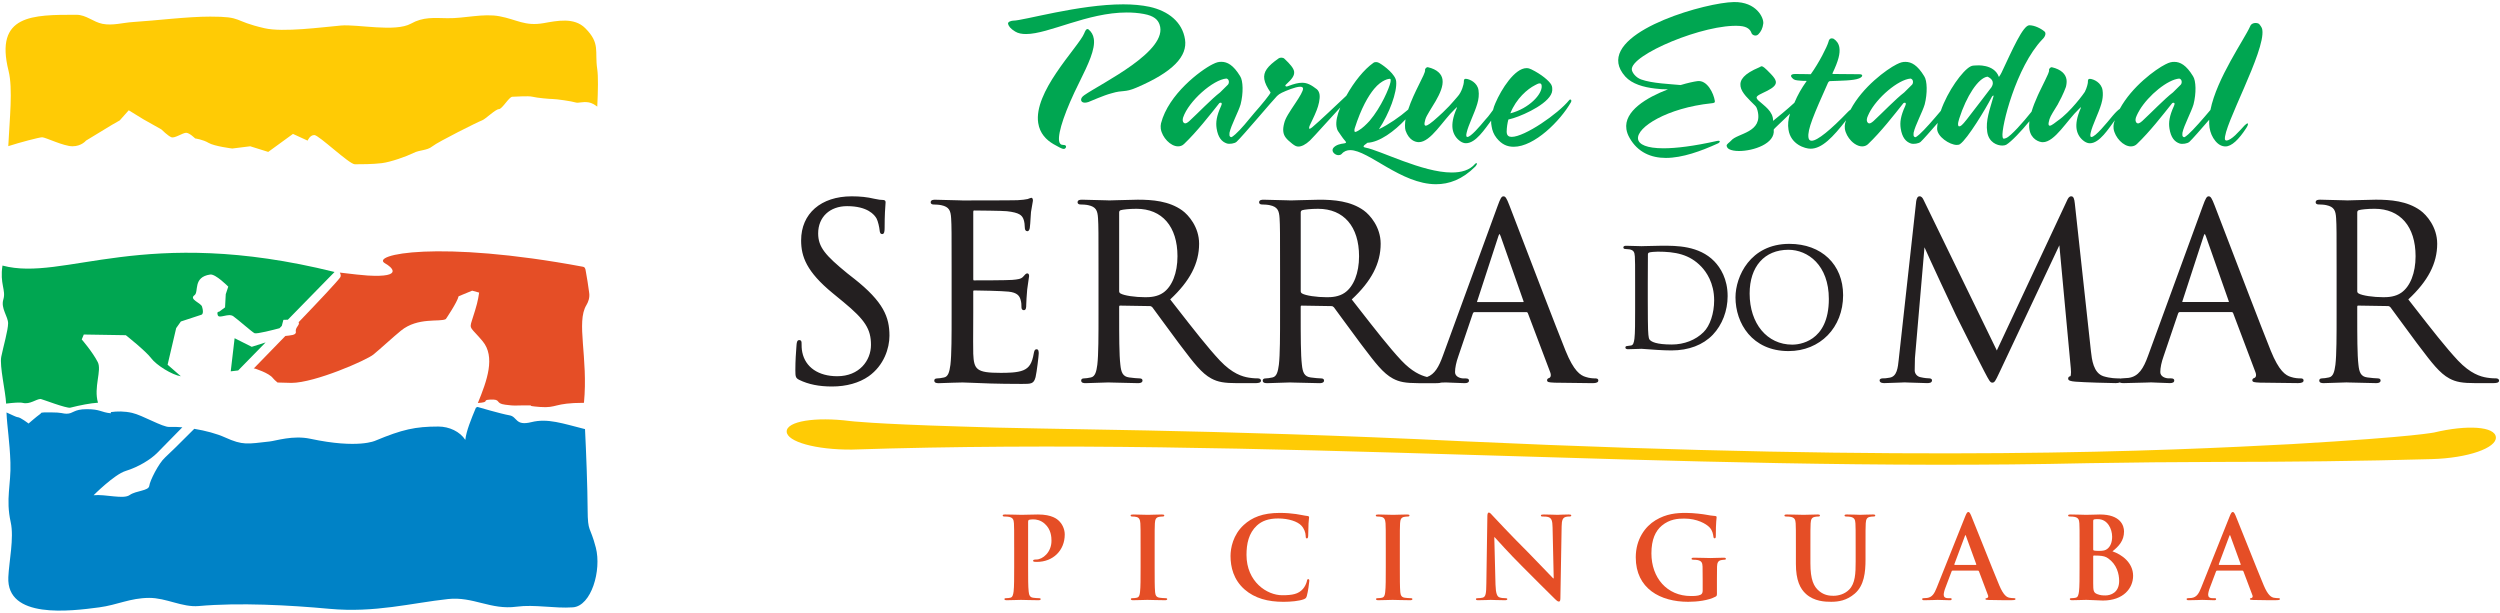 <svg xmlns="http://www.w3.org/2000/svg" viewBox="0 0 457 112" style="enable-background:new 0 0 457 112"><path d="m420.52 69.17c-.434 0-1.084-.045-1.721-.258-.988-.283-2.195-1.074-3.709-4.814-1.906-4.75-5.947-15.303-8.361-21.609l-1.895-4.934c-.525-1.354-.727-1.666-1.086-1.666-.355 0-.549.319-1.088 1.801l-9.992 27.337c-.838 2.322-1.73 3.812-3.596 4.055l-1.26.088c-.082 0-.156.012-.223.031-.096-.031-.197-.031-.25-.031-.43 0-1.566 0-2.826-.393-1.85-.602-2.123-3.078-2.287-4.559l-2.949-27.03c-.088-.825-.223-1.303-.654-1.303-.398 0-.602.386-.775.78-.002 0-11.598 24.772-12.828 27.403-.229-.471-13.355-27.452-13.355-27.452-.197-.438-.406-.731-.773-.731-.391 0-.527.453-.609.896 0 .009-3.17 28.71-3.17 28.71 0 .002-.016.16-.016.16-.17 1.617-.33 3.145-1.641 3.383-.65.131-.951.131-1.299.131-.275 0-.568.121-.568.346 0 .523.66.523.877.523l2.707-.092.99-.041.789.031 3.305.102c.32 0 .918 0 .918-.523 0-.217-.244-.346-.48-.346-.268 0-.916-.047-1.643-.217-.607-.123-1.045-.645-1.045-1.242l.043-2.236c0 0 1.605-18.643 1.746-20.264.656 1.544 5.344 11.598 5.762 12.432 0 0.0.215.434.215.434 2.605 5.227 4.266 8.52 4.936 9.781l.076.145c.83 1.574 1.027 1.949 1.4 1.949.428 0 .572-.303 1.262-1.76l.307-.646c0 0 9.703-20.594 10.697-22.702.041.45 2.092 22.483 2.092 22.483.029.271.041.506.041.701 0 .465-.066.715-.121.75-.172.033-.404.117-.404.43 0 .381.453.49 1.348.568 1.578.127 6.342.264 7.361.264.307 0 .555-.045.732-.123.213.121.541.123.756.123l3.967-.1 1.01-.033 1.121.047 2.312.086c.521 0 .787-.162.787-.48 0-.178-.098-.389-.566-.389h-.439c-.598 0-1.547-.312-1.547-1.15 0-.785.217-1.816.609-2.906 0-.002 2.643-7.794 2.643-7.794.092-.232.207-.266.318-.266h9.465c.158 0 .211.048.283.193-.006-.011 4.086 10.817 4.086 10.817.121.32.135.605.039.807-.051.107-.133.186-.225.217-.322.082-.393.277-.393.428 0 .361.438.385 1.234.424l.205.012c.004 0 6.918.088 6.918.088.67 0 1.01-.162 1.01-.48-0-.389-.413-.389-.567-.389m-13.162-13.955h-8.408c-.021-.004-.037-.018-.037-.047 0-.021.008-.05.023-.089.002-.008 3.875-11.893 3.875-11.893.125-.375.213-.407.213-.408 0 .003.086.044.207.408 0 .003 4.184 11.888 4.184 11.888 0 .016.012.132.012.132-0-0-.069.009-.069.009m48.949 13.955c-.26 0-.871 0-1.697-.131-1.178-.188-3.01-.719-5.299-3.133-2.236-2.391-4.84-5.732-7.855-9.603 0 0-1.098-1.409-1.223-1.568 3.6-3.346 5.283-6.583 5.283-10.18 0-3.053-1.941-5.264-3.088-6.088-2.412-1.729-5.463-1.961-8.131-1.961l-3.709.09-1.486.042-.584-.021-4.389-.111c-.27 0-.832 0-.832.479 0 .226.203.389.48.389.396 0 1.129.045 1.465.129 1.436.305 1.715.984 1.797 2.394.088 1.404.088 2.641.088 9.501v7.748c0 4.3 0 7.696-.219 9.538-.162 1.168-.361 2.148-1.176 2.312-.49.107-.975.174-1.295.174-.354 0-.48.209-.48.389 0 .48.562.48.832.48l3.941-.125.197-.008.521.018 4.893.115c.688 0 .83-.262.83-.48 0-.18-.125-.389-.479-.389-.381 0-1.334-.086-1.963-.176-1.168-.154-1.467-.932-1.609-2.309-.219-1.844-.219-5.24-.219-9.54v-1.056c0-.208.086-.225.18-.225l5.414.087c.221 0 .324.067.484.228 0 .002 1.639 2.233 1.639 2.233l3.148 4.27.551.725c2.203 2.91 3.658 4.832 5.432 5.781 1.199.645 2.359.852 4.771.852h3.125c.648 0 1.184-.037 1.184-.48 0-.212-.239-.39-.522-.39m-17.371-15.651c-1.049.729-2.346.814-3.23.814-1.912 0-3.916-.302-4.557-.687-.17-.102-.246-.231-.246-.42v-14.393c0-.2.092-.338.273-.411.408-.121 1.572-.255 2.902-.255 4.688 0 7.488 3.244 7.488 8.679 0 3.05-.984 5.545-2.63 6.673m-208.95 15.651c-.26 0-.869 0-1.697-.133-1.18-.188-3.01-.717-5.298-3.131-2.243-2.396-4.854-5.75-7.878-9.632 0 0-1.075-1.38-1.2-1.539 3.6-3.347 5.283-6.584 5.283-10.18 0-3.053-1.942-5.263-3.09-6.088-2.411-1.729-5.462-1.962-8.13-1.962l-3.713.091-1.48.042-.586-.021-4.389-.111c-.27 0-.831 0-.831.479 0 .227.201.391.479.391.398 0 1.129.045 1.466.129 1.435.305 1.714.984 1.797 2.394.088 1.404.088 2.641.088 9.501v7.748c0 4.3 0 7.696-.219 9.538-.161 1.168-.361 2.15-1.176 2.312-.49.107-.974.174-1.295.174-.354 0-.479.201-.479.389 0 .48.562.48.831.48l3.944-.125.196-.008.52.018 4.893.115c.687 0 .831-.262.831-.48 0-.18-.126-.389-.479-.389-.379 0-1.334-.086-1.964-.176-1.167-.154-1.465-.932-1.606-2.309-.22-1.844-.22-5.24-.22-9.54v-1.056c0-.209.085-.227.181-.227l5.412.089c.221 0 .323.067.484.228 0 .002 1.647 2.246 1.647 2.246l3.14 4.257.561.74c2.198 2.9 3.65 4.818 5.424 5.766 1.197.645 2.356.852 4.77.852h3.125c.648 0 1.184-.037 1.184-.48-.003-.214-.241-.392-.526-.392m-17.371-15.651c-1.05.729-2.346.814-3.229.814-1.914 0-3.916-.302-4.558-.687-.17-.102-.245-.231-.245-.42v-14.393c0-.2.091-.339.271-.411.407-.121 1.57-.255 2.902-.255 4.688 0 7.488 3.244 7.488 8.679 0 3.05-.983 5.544-2.629 6.673m-56.5-2.593l-1.232-.968c-3.993-3.269-5.322-4.781-5.322-7.295 0-2.979 2.125-4.979 5.287-4.979 3.754 0 5.02 1.585 5.391 2.266.254.465.514 1.625.558 2.15.038.311.084.69.479.69.4 0 .435-.588.435-1.139 0-2.35.108-3.748.155-4.345l.021-.323c0-.382-.272-.435-.567-.435-.317 0-.639-.033-1.514-.218-1.257-.302-2.567-.442-4.121-.442-5.612 0-9.238 3.159-9.238 8.05 0 2.951.981 5.722 5.769 9.651 0 0 1.98 1.628 1.98 1.628 3.938 3.251 5.02 4.934 5.02 7.827 0 2.846-2.118 5.729-6.167 5.729-3.443 0-5.833-1.641-6.392-4.389-.128-.604-.128-1.205-.128-1.604 0-.258 0-.611-.437-.611-.372 0-.441.424-.478.82 0 .002-.039.527-.039.527-.068.887-.183 2.371-.183 4.148 0 1.207.054 1.449.731 1.787h0c1.657.809 3.605 1.201 5.954 1.201 2.642 0 4.965-.646 6.719-1.871 2.8-1.986 3.797-5.131 3.797-7.41-0-3.383-1.06-6.177-6.475-10.445m33.375 12.918c-.354 0-.445.346-.52.764-.306 1.783-.822 2.615-1.906 3.074-1.121.475-3.034.475-4.177.475-4.412 0-4.855-.617-4.979-3.488-.032-.662-.019-3.506-.008-5.584l.008-1.938v-3.874c0-.129.053-.181.181-.181.744 0 5.107.088 6.281.22 1.604.163 2 .823 2.181 1.447.171.558.171.976.171 1.418 0 .324.167.524.436.524.435 0 .435-.581.435-.964 0-.318.09-1.943.176-2.804 0-0.0.274-1.942.274-1.942l.079-.535c0-.418-.218-.479-.347-.479-.221 0-.397.203-.689.54l-.066.076c-.371.411-.997.491-1.984.573-.96.082-5.99.087-6.988.087-.092 0-.138 0-.138-.312v-12.15c0-.313.093-.313.138-.313.523 0 5.284.046 6.01.132 2.341.26 2.742.775 3.02 1.421.199.481.253 1.191.253 1.535 0 .464.161.698.479.698.312 0 .403-.439.433-.584.06-.354.116-1.281.161-2.027l.061-.893.261-1.531.093-.55c0-.432-.165-.522-.304-.522l-.403.126-.238.098c-.373.093-1.09.175-1.874.216-.996.044-9.703.045-10.07.045l-.588-.021-4.387-.111c-.27 0-.831 0-.831.479 0 .227.201.391.479.391.397 0 1.129.045 1.465.129 1.436.305 1.714.984 1.797 2.394.088 1.404.088 2.641.088 9.501v7.748c0 4.3 0 7.696-.219 9.538-.189 1.385-.434 2.164-1.175 2.312-.49.107-.974.174-1.297.174-.354 0-.479.209-.479.389 0 .48.562.48.832.48l2.559-.088 1.594-.039.161-.006 1.684.059c1.707.078 4.564.207 9.188.207 1.708 0 2.167 0 2.499-1.24.23-.961.577-3.959.577-4.303-.003-.319-.003-.791-.393-.791m102.12 5.326c-.432 0-1.08-.045-1.719-.26-.988-.281-2.195-1.072-3.709-4.812-1.916-4.773-5.973-15.373-8.398-21.705l-1.857-4.839c-.523-1.354-.727-1.665-1.086-1.665-.357 0-.551.319-1.088 1.801l-9.992 27.337c-.725 2.01-1.49 3.393-2.891 3.887-1.162-.283-2.762-.979-4.684-3.01-2.238-2.391-4.84-5.73-7.854-9.598 0 0-1.102-1.414-1.227-1.573 3.602-3.346 5.285-6.583 5.285-10.18 0-3.052-1.943-5.263-3.092-6.088-2.412-1.729-5.463-1.962-8.129-1.962l-3.711.091-1.484.042-.586-.021-4.387-.111c-.27 0-.832 0-.832.479 0 .227.201.391.479.391.398 0 1.131.045 1.467.129 1.436.305 1.713.984 1.797 2.394.088 1.405.088 2.641.088 9.501v7.748c0 4.3 0 7.696-.219 9.538-.162 1.168-.361 2.148-1.176 2.312-.49.107-.973.174-1.297.174-.354 0-.479.209-.479.389 0 .48.562.48.832.48l3.943-.125.195-.008.521.018 4.893.115c.686 0 .83-.262.83-.48 0-.18-.125-.389-.479-.389-.381 0-1.334-.086-1.963-.176-1.17-.154-1.467-.932-1.609-2.309-.219-1.844-.219-5.24-.219-9.54v-1.056c0-.209.086-.227.182-.227l5.412.089c.221 0 .324.067.484.227 0 .003 1.635 2.23 1.635 2.23l3.152 4.273.564.744c2.197 2.9 3.646 4.814 5.42 5.762 1.164.627 2.297.84 4.578.85.051.002.1.002.143.002h.008c.014 0 .025 0 .039 0h3.127c.363 0 .689-.014.908-.104l.891-.029 1.121.047 2.312.086c.523 0 .787-.162.787-.48 0-.178-.098-.389-.566-.389h-.439c-.598 0-1.547-.312-1.547-1.15 0-.783.217-1.814.607-2.906.002-.002 2.645-7.796 2.645-7.796.094-.233.213-.266.318-.266h9.465c.158 0 .209.049.281.194-.004-.001 4.09 10.818 4.09 10.818.119.32.133.607.037.809-.051.105-.133.184-.223.215-.324.08-.395.277-.395.428 0 .361.439.385 1.234.424l.205.012c.004 0 6.918.088 6.918.088.67 0 1.01-.162 1.01-.48.004-.392-.408-.392-.564-.392m-45.801-15.651c-1.051.729-2.346.814-3.23.814-1.914 0-3.916-.302-4.557-.687-.17-.102-.246-.231-.246-.42v-14.393c0-.199.092-.338.271-.411.408-.121 1.572-.255 2.902-.255 4.689 0 7.49 3.244 7.49 8.679 0 3.05-.984 5.545-2.63 6.673m32.641 1.695h-8.408c-.022-.004-.038-.016-.038-.046 0-.021.008-.05.023-.089.002-.008 3.877-11.894 3.877-11.894.125-.375.211-.406.211-.407.002.003.086.043.209.408 0 .002 4.182 11.888 4.182 11.888 0 .015.012.131.012.131 0-0-.068.009-.068.009m48.65-10.638c-7.174 0-9.85 5.996-9.85 9.774 0 4.734 3.037 9.826 9.703 9.826 5.777 0 9.971-4.297 9.971-10.22 0-5.611-3.947-9.38-9.824-9.38m.518 18.422c-4.58 0-7.781-3.84-7.781-9.339 0-4.937 2.717-8 7.092-8 3.557 0 7.387 2.813 7.387 8.992-0 7.949-5.579 8.351-6.698 8.351m-23.756-18.08l-.469.002-2.742.059-.592.017-.328-.012-2.463-.063c-.152 0-.514 0-.514.317 0 .155.135.269.318.269l.811.069c.703.15.92.441.971 1.301.049.785.049 1.479.049 5.325v4.346c0 2.315 0 4.315-.123 5.347-.105.77-.23 1.178-.621 1.254-.002.002-.717.098-.717.098-.234 0-.316.143-.316.266 0 .318.361.318.514.318l2.02-.059.402-.016.672.047c1.127.088 3.223.25 4.811.25 3.154 0 5.771-.994 7.57-2.877 1.715-1.809 2.699-4.377 2.699-7.05 0-3.164-1.32-5.202-2.428-6.354-2.798-2.891-7.01-2.868-9.522-2.856m7.548 15.793c-1.439 1.438-3.551 2.262-5.795 2.262-2.857 0-3.807-.508-4.1-.936-.189-.26-.234-1.389-.25-1.812-.023-.449-.049-2.622-.049-5.356v-3.062l.023-5.256c0-.244.059-.314.225-.389.168-.083 1.031-.162 1.559-.162 3.225 0 5.816.469 7.988 2.754.873.916 2.338 2.931 2.338 6.141 0 2.378-.761 4.662-1.939 5.816" style="fill:#231f20"/><g style="fill:#00a651"><path d="m216.62 7.203c-.487-3.175-3.03-5.187-6.465-5.955-1.436-.304-3.076-.454-4.812-.454-8.131 0-18.273 2.981-20.12 2.981-.229 0-1.076.167-.944.61.106.372.397.843 1.289 1.378.551.345 1.225.46 1.997.46 4.124 0 11.227-3.939 18.396-3.939 1.04 0 2.09.075 3.125.267 1.903.344 2.57 1.076 2.875 1.913 1.76 4.833-10.609 10.746-13.743 12.928-.455.305-.634.648-.592.916.041.27.263.46.688.46.191 0 .379-.037.638-.114.396-.137 2.769-1.224 4.228-1.596 2.208-.669 2.326-.085 4.54-1.028 6.757-2.879 9.372-5.763 8.902-8.827"/><path d="m199.95 7.101c-.107-.704-.426-1.283-.985-1.738-.409-.27-.681.512-.751.692-.497 1.266-2.998 4.073-5.164 7.321-1.978 2.943-3.694 6.31-3.267 9.102.293 1.912 1.477 3.098 2.788 3.864.886.495 1.523.878 1.87.878.346 0 .453-.306.43-.459-.022-.151-.156-.269-.543-.269-.423 0-.657-.267-.727-.727-.24-1.566 1.142-5.621 3.71-10.747 1.649-3.326 2.928-6.04 2.639-7.917"/><path d="m410.86 22.554c-.115 0-.324.155-.559.383-.992 1.069-2.396 2.754-3.359 2.754-.078 0-.211-.114-.223-.191-.365-2.371 7.43-16.14 6.832-20.04-.041-.268-.113-.498-.543-1.031-.238-.309-1.436-.411-1.699.415-.998 2.277-6.1 9.485-7.242 15.253-1.27 1.524-3.143 3.666-4.045 4.453-.135.114-.621.534-.738.534-.193 0-.352-.18-.35-.385 0-.116-.002-.269.012-.421.285-1.368 1.631-3.824 2.029-5.196.514-2 .477-4.323-.094-5.159-1.234-2.027-2.342-2.611-3.42-2.611-.502 0-.877.075-1.629.458-1.779.89-6.115 4.04-8.336 8.136-.268.166-.686.544-1.246 1.198-1.17 1.415-3.211 3.939-3.943 3.939-.117 0-.168-.076-.184-.191-.023-.152-.016-.345.061-.612.322-1.415 1.398-3.441 1.934-5.238.023-.075.037-.151.057-.228.039-.141.078-.281.105-.423.002-.006.004-.011.006-.016l-.002-0c.123-.621.156-1.239.061-1.858-.209-1.378-1.619-2.026-2.318-2.065-.309 0-.363.153-.363.649-.004.163-.16.958-.557 1.733-.074.143-2.582 3.662-4.994 5.306-.293.201-1.059.879-1.408.879-.111 0-.203-.077-.225-.228-.029-.193.037-.499.162-.957.201-.645.877-1.646 1.553-2.767.004-.006.008-.012.001-.017 1.01-1.812 1.455-3.123 1.455-3.123.117-.475.17-.935.105-1.36-.146-.952-.934-1.837-2.689-2.241-.152-.036-.553.221-.498.558.043.255-.291.968-.77 1.938h-.002c-.305.618-.67 1.345-1.035 2.121-.055.119-.111.239-.168.361-.031.072-.064.142-.098.215-.001.022-.021.045-.031.068h.002c-.42.931-.816 1.913-1.102 2.872-1.461 1.846-3.797 4.495-4.645 4.817-.182.077-.33.113-.408.113-.115 0-.199-.036-.25-.381-.264-1.722 2.479-12.735 7.258-17.746.59-.539.744-1.185.414-1.464-.699-.591-1.859-1.139-2.775-1.139-1.156 0-3.123 4.514-5.072 8.644-.082.184-.246.454-.484.81-.879-2.453-4.166-2.109-4.166-2.109l.001.009c-.035-.002-.074-.009-.107-.009-.346 0-.648.039-.934.191-1.428.735-4.164 4.478-5.424 8.117-1.258 1.507-3.01 3.512-3.891 4.279-.135.114-.623.534-.738.534-.193 0-.352-.18-.35-.385 0-.116-.002-.269.012-.421.285-1.368 1.631-3.824 2.029-5.196.514-2 .477-4.323-.094-5.159-1.234-2.027-2.342-2.611-3.422-2.611-.5 0-.875.075-1.627.458-1.799.898-6.211 4.108-8.408 8.274 0 .002-.002.004-.004.007-.125.075-.273.192-.441.364-3.189 3.327-5.619 5.315-6.662 5.315-.346 0-.529-.19-.588-.573-.223-1.453.973-4.207 3.584-10.06.094-.152.191-.269.383-.269 1.877-.076 4.266-.076 5.281-.494.4-.155.596-.385.574-.538-.025-.152-.191-.228-.537-.228-.926 0-2.705-.041-4.592-.041-.309 0-.355-.036-.293-.15 1.078-2.258 1.414-3.597 1.25-4.668-.119-.768-.518-1.264-1.059-1.627-.777-.291-.895.43-.928.548-.273.957-1.742 3.857-3.242 5.938-.695 0-1.277-.041-2.896-.041-.502 0-.748.155-.713.384.016.114.111.229.25.383.322.344.561.382 1.498.458.389.039.621.039 1.123.039-.982 1.385-1.641 2.535-2.258 3.997-1.205 1.111-3.219 2.786-3.895 3.308.037-1.76-1.629-2.753-2.705-3.747-.184-.191-.279-.309-.305-.46-.062-.421.746-.688 1.963-1.301 1.105-.573 1.645-1.071 1.551-1.684-.059-.38-.354-.802-.904-1.377-1.102-1.147-1.451-1.412-1.68-1.412-.156 0-.254.114-.436.189-2.824 1.187-3.617 2.294-3.434 3.479.188 1.226 1.562 2.41 2.658 3.52.271.268.369.581.436.842 1.109 4.141-3.664 4.169-4.803 5.546-.293.344-.875.651-.83.956.043.268.188.461.443.612.42.23 1.055.344 1.822.344 2.625 0 6.656-1.34 6.34-3.901-.02-.128 1.609-1.563 2.977-2.939-.342 1.137-.42 2-.277 2.939.416 2.714 3.037 3.481 4.04 3.481 2.072 0 4.088-2.107 6.486-5.197-.061.188-.127.377-.176.568-.002.004-.002.008-.002.012-.031.143-.053.294-.061.45 0 .014-.002.026-.002.039-.006.142 0 .286.02.43.002.021 0 .042.002.063.121.784.564 1.587 1.148 2.194.406.423.881.745 1.365.906.215.07.43.112.641.112h.002c.076 0 .154-.008.232-.019.312-.04.625-.164.891-.439 2.287-2.18 4.693-5.263 6.426-7.448.104-.073.182-.073.258-.073.115 0 .166.073.178.151.018.115-.037.267-.121.459-.836 1.838-.984 2.971-.816 4.081.258 1.682.959 2.458 1.873 2.759.471.154 1.426.022 1.777-.305.477-.441 1.75-1.887 3.113-3.458-.053.328-.096.652-.105.965-.076 1.53 2.316 3.059 3.588 3.059.232 0 .459-.036.594-.15 1.363-.92 4.773-6.579 5.719-8.454.146-.305.283-.421.398-.421.076 0-.037.269-.084.46-.572 2.065-1.377 4.091-1.055 6.196.293 1.911 1.807 2.486 2.77 2.486.309 0 .568-.077.709-.153.938-.564 2.789-2.521 4.23-4.293-.062.519-.07 1.01 0 1.463.281 1.835 1.789 2.368 2.443 2.368 2.197 0 4.4-3.977 6.588-6.04.236-.229.336-.344.373-.344.039 0 .045.036-.043.229-.682 1.567-.881 2.793-.734 3.749.152.994.693 1.758 1.424 2.258.344.229.67.343 1.016.343 1.75 0 3.412-2.681 4.547-4.205-.061.19-.129.379-.178.571-.004.021-.004.042-.008.062-.025.122-.043.249-.051.38-.002.026-.004.051-.004.078-.006.129 0 .262.018.395.002.026-.002.053.002.08.244 1.568 1.768 3.213 3.154 3.213h.002c.08 0 .162-.008.244-.02.309-.042.617-.167.881-.438 2.285-2.18 4.691-5.263 6.424-7.448.104-.073.182-.073.26-.073.113 0 .164.073.178.151.016.115-.039.267-.123.459-.836 1.838-.982 2.971-.816 4.081.26 1.682.959 2.458 1.873 2.759.471.154 1.426.022 1.779-.305.535-.495 2.074-2.259 3.617-4.04-.018.497-.008.98.062 1.436.141.918.502 1.762 1.068 2.447.568.69 1.193.995 1.85.995 1.119 0 2.432-1.26 3.771-3.326.283-.423.357-.688.34-.804-.005-.036-.05-.076-.087-.076m-62.75-5.666c-1.543 1.178-4.02 3.761-5.629 5.245-.109.099-.205.17-.295.231-.086.059-.162.101-.232.131-.012.005-.023.012-.035.016-.07.027-.133.043-.182.043-.102 0-.182-.039-.25-.094-.113-.091-.188-.236-.211-.404-.014-.082-.001-.164-.002-.245.004-.021.006-.041.008-.062.016-.089.037-.178.061-.267.014-.044.035-.09.053-.135.031-.084.066-.17.104-.256.049-.109.102-.222.16-.334l-.002-.006-.002-.002c1.439-2.898 5.35-6.212 7.615-6.395.57.152.504.885.262 1.123-.203.203-.804.797-1.423 1.411m15.972-1.018l.045-.024c-1.045 1.397-2.553 3.343-4.557 5.945-.902 1.146-1.15 1.3-1.418 1.3-.078 0-.16-.039-.197-.269-.035-.229.049-.688.209-1.146 1.311-4.105 3.488-7.45 5.164-7.669 1.6.729.754 1.863.754 1.863m33.15 1.018c-1.543 1.178-4.02 3.761-5.631 5.245-.273.247-.486.366-.641.403-.037.001-.074.018-.104.018-.092 0-.166-.033-.23-.079-.125-.089-.203-.242-.23-.419-.031-.19.02-.381.064-.573.049-.144.113-.292.18-.44.129-.288.289-.583.475-.882-.002-.004-.004-.001-.006-.014 1.672-2.771 5.172-5.621 7.283-5.791.568.152.502.885.262 1.123-.204.201-.805.795-1.422 1.409"/><path d="m313.86 25.766c-4.283.959-7.502 1.342-9.773 1.342-3.045 0-4.5-.692-4.652-1.686-.326-2.143 5.332-5.697 13.412-6.541.533-.038.672-.151.627-.418-.215-1.417-1.398-3.865-3.178-3.636-.676.089-1.787.333-3.08.719-1.766-.177-5.223-.297-7.217-1.022-1.043-.381-1.627-1.29-1.697-1.75-.414-2.715 13.359-8.503 19.75-8.03 1.424.104 1.928.722 2.125 1.311.119.351.797.686 1.26.205.465-.48.781-1.07.889-1.95.129-1.039-1.25-4-5.371-3.935-4.975.079-22.08 4.857-21.11 11.207.117.766.512 1.567 1.258 2.409 1.252 1.378 3.357 1.948 5.422 2.193.771.092 1.596.162 2.377.149-3.883 1.483-8.102 3.986-7.594 7.297.082.533.279 1.07.594 1.605 1.479 2.601 3.908 3.633 6.607 3.633 3.045 0 6.473-1.262 9.5-2.639.221-.077.383-.269.365-.381-.008-.037-.07-.191-.517-.078"/><path d="m287.06 18.19c-.076 0-.146.038-.213.113-2.043 2.526-8.158 6.718-10.508 6.718-.5 0-.916-.19-.92-.955.016-.789.129-1.524.307-2.213.246-.058.555-.141.941-.26 2.135-.656 6.967-2.915 7.084-5.082.012-.243.023-.66-.168-1.012-.395-.726-1.844-1.938-3.648-2.817-.293-.152-.576-.229-.883-.229-2.16 0-4.611 3.862-5.688 6.386-.209.489-.311.746-.439 1.272-.139.131-.756 1.116-1.332 1.685-1.174 1.418-2.742 3.24-3.363 3.24-.119 0-.166-.076-.186-.191-.023-.152-.012-.345.062-.612.322-1.415 1.398-3.441 1.934-5.238.256-.845.355-1.685.229-2.525-.211-1.378-1.621-2.026-2.32-2.065-.309 0-.363.153-.363.649-.004.229-.314 1.722-1.176 2.639-.953 1.071-1.617 2.029-4.375 4.4-.275.229-1.059.879-1.406.879-.115 0-.203-.077-.227-.229-.029-.192.037-.498.16-.956.465-1.493 3.49-4.896 3.125-7.267-.145-.952-.932-1.837-2.688-2.241-.154-.036-.555.221-.498.558.104.626-2.049 3.993-3.088 7.191-1.529 1.337-3.637 2.776-5.35 3.59 1.902-2.869 3.354-6.785 3.156-8.755-.109-1.224-2.121-2.791-3.053-3.327-.17-.114-.414-.191-.607-.191-.191 0-.381.036-.516.153-1.676 1.177-3.527 3.456-4.934 6-1.793 1.675-4.82 4.584-6.248 5.774-.242.193-.385.269-.461.269s-.08-.039-.086-.075c-.031-.193.055-.383.109-.536.225-.535.799-1.568 1.268-2.792.332-.842.646-2.065.523-2.869-.059-.381-.227-.727-.492-.956-1-.766-1.725-1.187-2.689-1.187-.693 0-1.473.192-2.564.613-.109.037-.219.076-.297.076-.115 0-.205-.076-.215-.154-.012-.075.053-.152.188-.267 1.049-.955 1.529-1.606 1.416-2.333-.088-.574-.705-1.339-1.781-2.334-.096-.114-.34-.19-.531-.19-.193 0-.379.04-.484.114-2.09 1.456-2.855 2.486-2.65 3.824.107.69.498 1.493 1.141 2.412.102.153-1.861 2.527-2.875 3.652-1.264 1.529-2.599 3.169-3.551 4-.135.114-.622.534-.738.534-.193 0-.352-.18-.35-.385 0-.116-0-.269.012-.421.286-1.368 1.631-3.824 2.03-5.196.514-2 .476-4.323-.095-5.159-1.234-2.027-2.341-2.611-3.421-2.611-.501 0-.875.075-1.628.458-2.146 1.073-8.03 5.433-9.406 10.787-.066.305-.092.65-.042.994.243 1.568 1.768 3.213 3.154 3.213.387 0 .792-.114 1.125-.458 2.286-2.18 4.693-5.263 6.425-7.448.104-.073.182-.073.259-.073.114 0 .165.073.178.151.017.115-.038.267-.122.459-.836 1.838-.983 2.971-.815 4.081.258 1.682.959 2.458 1.873 2.759.47.154 1.425.022 1.777-.305 1.125-1.043 6.688-7.677 7.388-8.36.232-.232.521-.44.9-.618.723-.34 2.465-1.087 3.352-1.087.385 0 .484.152.508.307.066.419-.645 1.567-1.334 2.599-1.189 1.799-1.887 2.793-2.117 3.787-.143.573-.221 1.072-.145 1.569.123.803.545 1.299 1.598 2.14.529.422.816.536 1.162.536.541 0 1.297-.343 2.105-1.109.932-.922 3.352-3.688 5.535-6.03-.543 1.322-.828 2.548-.688 3.465.039.268.133.612.281.842.297.421.9 1.34 1.086 1.53.189.229.371.421.381.495.02.118-.123.193-.387.231-.605.077-1.391.23-1.887.765-.164.191-.213.383-.182.574.057.382.547.803 1.049.803.191 0 .455-.039.619-.23.424-.497.973-.688 1.551-.688 3.354 0 9.318 6.234 15.678 6.234 2.391 0 4.803-.841 7.209-3.252.164-.191.289-.382.266-.536-.006-.036-.051-.074-.088-.074s-.148.038-.248.154c-.98 1.146-2.496 1.567-4.268 1.567-5.357 0-13.07-4.054-15.768-4.553-.236-.037-.326-.114-.338-.191-.016-.114.121-.229.152-.267.184-.123.369-.266.555-.425 2.193-.091 4.926-2.099 6.961-4.283-.109.605-.154 1.603.008 2.059.619 1.752 1.762 2.111 2.416 2.111 2.197 0 4.4-3.977 6.59-6.04.234-.228.334-.343.371-.343s.043.036-.043.229c-.684 1.567-.881 2.793-.738 3.747.156.996.695 1.76 1.428 2.26.344.227.67.343 1.016.343 1.799 0 3.461-2.628 4.6-4.126-.025.429.027.65.092 1.065.111.726.379 1.454.902 2.104.949 1.184 1.939 1.605 3.135 1.605 3.775 0 8.49-4.704 10.467-8.146.059-.115.08-.229.068-.307-.016-.113-.106-.19-.184-.19m-6.487-2.601c.322-.153.602-.344.871-.344.191 0 .35.076.379.459.115 1.514-2.281 4.117-5.732 5.02 1.076-2.731 3.195-4.485 4.482-5.131m-57.53 1.295c-1.543 1.178-4.02 3.761-5.63 5.245-.339.307-.591.421-.744.421-.27 0-.422-.229-.462-.498-.029-.19.018-.381.066-.573 1.01-2.984 5.47-6.929 7.93-7.127.57.152.503.885.262 1.123-.202.201-.804.795-1.422 1.409m25.31 6.965c-.246.153-.498.271-.613.271s-.127-.079-.145-.193c-.018-.113-.004-.269.043-.457 1.199-3.748 2.484-5.93 3.557-7.229 1.432-1.721 2.725-1.837 2.842-1.837.152 0 .164.075.176.153.023.153.001.306-.039.496-.195.995-1.691 4.553-3.814 7.04-.628.687-1.3 1.338-2.01 1.757"/></g><g style="fill:#ffcb05"><path d="m267.83 80.68c-48.08-2.314-76.25-2.092-92.32-2.717-16.09-.479-20.14-1-20.14-1-6.361-.807-11.563.047-11.564 1.914 0 1.867 5.362 3.361 11.916 3.307 75.34-2.463 150.47 4.201 226 2.486 6.557-.121 17.277-.225 23.828-.23 12.998-.002 26-.145 39.01-.516 6.566-.188 11.824-2.031 11.686-3.996-.141-1.973-5.219-2.32-11.326-.859-.004-.045-2.535.744-25.938 2.111-23.393 1.238-67.743 3.334-151.16-.5"/><path d="m1.503 26.721c2.114-.686 5.698-1.628 6.202-1.628.609 0 3.905 1.645 5.548 1.645 1.641 0 2.464-1.031 2.464-1.031l4.734-2.877 1.436-.82 1.645-1.851 2.676 1.645 3.291 1.852c0 0 1.235 1.232 1.849 1.438.618.209 2.058-.822 2.672-.822.62 0 1.649 1.031 1.649 1.031s1.439.201 2.462.817c1.034.618 4.324 1.028 4.324 1.028l3.287-.41 3.29 1.03 4.523-3.291 2.675 1.229c0 0 .412-1.022 1.229-1.022.828 0 6.379 5.344 7.405 5.344 1.028 0 3.289 0 4.932-.206 1.646-.206 4.53-1.232 5.763-1.852 1.233-.616 2.468-.409 3.495-1.232 1.027-.825 8.431-4.524 9.05-4.729.616-.206 2.468-2.057 3.087-2.057.617 0 1.853-2.265 2.466-2.265.617 0 2.878-.203 3.703 0 .821.209 3.083.413 3.7.413.622 0 3.496.41 4.115.619.613.206 1.23-.209 2.464 0 .533.089 1.056.415 1.541.767.146-3.02.188-5.56-.005-6.848-.498-3.31.611-4.684-2.202-7.496-2.029-2.024-5.156-1.342-7.646-.904-3.38.58-4.859-.666-7.984-1.26-3.01-.577-6.48.412-9.558.349-2.493-.044-4.44-.254-6.659.992-2.858 1.598-9.758.084-12.792.347-3.484.303-10.551 1.276-13.966.495-5.99-1.37-3.832-2.124-9.947-2.124-4.258 0-9.874.725-14.1.988-1.859.115-3.705.699-5.583.333-1.698-.329-2.969-1.656-4.771-1.656-7.999 0-14.989-.063-12.403 10.252.818 3.248.184 8.871-.052 13.767"/></g><path d="m42.888 61.821l-.71 6.06 1.358-.162c1.675-1.709 3.37-3.438 5.02-5.125-1.305.422-2.539.805-2.539.805l-3.131-1.573m-42.43-13.28c-.529 3.33.678 4.496.155 6.196-.502 1.617.871 3.115.871 4.357 0 1.25-.871 4.236-1.249 6.105-.342 1.711.789 6.371.887 8.576 1.278-.16 2.528-.262 3.04-.133 1.33.332 2.451-.717 3.283-.717.154 0 4.741 1.762 5.403 1.594 1.873-.469 3.657-.818 5.065-.908-.829-2.826.734-5.916-.039-7.42-.956-1.873-2.93-4.146-2.93-4.146l.374-.9 7.687.125c0 0 3.657 2.893 4.639 4.213.928 1.248 3.813 3.059 5.422 3.295l-2.427-2.113 1.568-6.689.854-1.211 3.732-1.225c0 0 .576-.064.14-1.498-.212-.688-2.439-1.327-1.38-2.082.846-.6-.354-3.307 2.877-3.781.978-.142 3.299 2.214 3.299 2.214l-.459 1.383-.128 2.409-1.095.801c0 0-.477-.099-.234.627.238.717 1.942-.438 2.824.182.907.639 3.482 2.936 3.897 3.111.416.176 3.561-.645 4.564-.912.142-.145.277-.283.417-.426l.29-1.105c0 0 .357-.025.817-.025 4.054-4.14 7.312-7.466 8.518-8.709l.017-.017c-34.99-8.686-49.4 1.842-60.699-1.171" style="fill:#00a651"/><path d="m.46 48.56c0-.009 0-.012 0-.019h-.004c0 .004.003.013.003.019m7.187 24.427c0 0 0 0 .004 0-.097-.033-.187-.061-.202-.061.015 0.0.102.028.198.061m100.04-19.583c-.176-1.246-.374-2.671-.596-3.783-.076-.636-.227-.805-.52-.858-26.53-4.96-39.09-2.196-36.15-.604 1.055.571 3.621 2.612-3.219 2.21-.951-.056-2.766-.262-5.08-.54.15.287.25.613.071.869-.5.726-3.556 3.987-7.602 8.204.3.477-.666.953-.513 1.746.124.645-1.041.656-1.913.77-1.85 1.91-3.819 3.938-5.797 5.961l.178-.02c0 0 2.627.803 3.341 1.76.16.213.477.5.85.807 1.022.043 1.908.068 2.557.068 4.27-.014 13.723-4.154 14.972-5.188 1.259-1.031 3.648-3.236 5.02-4.352 3.115-2.541 7.18-1.52 8.214-2.129 0 0 2.095-3.072 2.335-4.165l2.477-1.023 1.277.352c-.234 1.559-.389 2.222-1.318 5.089-.53 1.633-.211 1.207 1.941 3.779 2.399 2.873.818 7.232-.857 11.316 2.369-.16.627-.535 2.21-.623 2.189-.125.819.686 2.812.936 1.998.252 1.5.117 3.744.117 2.241 0-.658.037 2.579.291 3.224.242 2.424-.75 8.05-.758.795-8.275-1.463-14.732.445-17.86.29-.481.686-1.348.491-2.372m-100.32 19.534c.025-.004.056-.012.078-.012-.022 0-.053.008-.08.012h.002" style="fill:#e54e26"/><path d="m107.42 93.13c-.02-3.955-.277-10.715-.48-14.697-.033-.006-.062-.006-.095-.016-3.981-.998-6.722-1.998-9.711-1.25-2.994.748-2.521-1.01-4.02-1.252-1.493-.252-5.841-1.531-5.841-1.531s-.102.055-.275.146c-.901 2.164-1.747 4.219-1.941 5.879-.973-1.506-2.92-2.438-4.937-2.438-4.206 0-6.586.535-11.487 2.578 0 0-3.109 1.535-11.905-.342-3.168-.676-6.264.367-7.451.498-4.062.447-4.847.744-8.144-.746-1.515-.686-3.574-1.236-5.621-1.57-2.629 2.635-4.608 4.586-5.336 5.24-1.175 1.053-2.785 4.264-2.889 5.189-.105.924-2.424.859-3.574 1.67-1.149.834-4.4-.182-6.604.041 0 0 3.78-3.791 5.845-4.432 2.405-.742 4.592-2.115 5.775-3.299.139-.137 1.937-1.967 4.604-4.689-.845-.068-1.652-.094-2.37-.061-1.241.059-4.898-2.141-6.828-2.576-1.411-.318-2.724-.301-3.878-.139l.02.217c-1.83-.168-1.914-.752-4.4-.752-2.491 0-2.41.832-3.739.832-.665 0-.77-.248-2.929-.248-2.157 0-1.437.023-1.935.352-.498.336-2.055 1.689-2.055 1.689s-1.495-1.16-1.993-1.16c-.225 0-1.057-.426-2.04-.867.113 2.678.589 5.268.718 9.141.137 4.086-.9 6.617.055 10.941.635 2.855-.31 7.16-.438 10.02-.36 7.711 11.328 6.232 16.602 5.531 3.335-.443 5.645-1.715 9.134-1.732 3.119-.016 6.05 1.756 9.07 1.49 7.41-.66 16.518-.172 23.889.508 8.34.768 15-1.064 21.7-1.789 4.589-.494 7.781 2.031 12.489 1.402 3.344-.451 6.951.355 10.318.115 3.369-.24 5.266-6.764 4.192-10.918-1.069-4.101-1.473-2.646-1.499-6.976" style="fill:#0082c6"/><g style="fill:#e54e26"><path d="m185.39 100.06c0-3.15 0-3.73-.042-4.395-.041-.704-.207-1.036-.891-1.181-.166-.042-.519-.062-.809-.062-.229 0-.353-.042-.353-.187 0-.146.146-.187.456-.187 1.099 0 2.404.062 2.984.062.851 0 2.053-.062 3.01-.062 2.591 0 3.523.87 3.855 1.182.456.435 1.036 1.367 1.036 2.466 0 2.943-2.155 5.02-5.099 5.02-.104 0-.332 0-.436-.021-.104-.021-.249-.042-.249-.188 0-.165.146-.228.581-.228 1.16 0 2.777-1.306 2.777-3.42 0-.684-.062-2.072-1.224-3.109-.746-.684-1.596-.808-2.072-.808-.311 0-.622.021-.809.082-.104.042-.166.166-.166.395v8.291c0 1.906 0 3.544.104 4.436.062.58.187 1.036.808 1.119.29.041.746.083 1.058.083.228 0 .331.062.331.165 0 .146-.165.208-.394.208-1.368 0-2.674-.062-3.213-.062-.477 0-1.782.062-2.611.062-.27 0-.414-.062-.414-.208 0-.104.082-.165.331-.165.311 0 .56-.042.746-.083.415-.083.519-.539.602-1.141.104-.87.104-2.508.104-4.414v-3.647z"/><path d="m208.5 100.06c0-3.15 0-3.73-.042-4.395-.041-.704-.248-1.057-.704-1.16-.229-.062-.498-.083-.746-.083-.208 0-.332-.042-.332-.207 0-.125.166-.166.497-.166.788 0 2.094.062 2.695.062.518 0 1.741-.062 2.528-.062.27 0 .436.041.436.166 0 .165-.125.207-.332.207s-.373.021-.622.062c-.56.104-.725.456-.767 1.181-.041.664-.041 1.244-.041 4.395v3.648c0 2.01 0 3.647.083 4.539.062.56.207.933.829 1.016.29.041.746.083 1.057.083.228 0 .332.062.332.165 0 .146-.166.208-.395.208-1.367 0-2.674-.062-3.233-.062-.477 0-1.782.062-2.611.062-.27 0-.414-.062-.414-.208 0-.104.082-.165.331-.165.311 0 .56-.042.746-.083.415-.083.539-.436.602-1.037.104-.87.104-2.508.104-4.518v-3.648z"/><path d="m227.51 107.75c-2.031-1.782-2.57-4.104-2.57-6.114 0-1.409.436-3.855 2.426-5.679 1.492-1.368 3.461-2.197 6.551-2.197 1.285 0 2.051.083 3 .207.789.104 1.451.29 2.074.353.227.021.311.124.311.248 0 .166-.062.415-.104 1.141-.043.684-.021 1.824-.062 2.238-.021.311-.062.477-.248.477-.166 0-.209-.166-.209-.456-.02-.643-.289-1.368-.807-1.906-.686-.726-2.301-1.285-4.209-1.285-1.803 0-2.984.456-3.896 1.285-1.514 1.389-1.907 3.357-1.907 5.368 0 4.933 3.753 7.379 6.53 7.379 1.844 0 2.963-.207 3.793-1.161.352-.394.621-.995.705-1.368.061-.331.104-.414.268-.414.146 0 .188.145.188.311 0 .249-.248 2.052-.455 2.757-.105.353-.188.456-.539.602-.83.331-2.404.477-3.732.477-2.842-.003-5.225-.625-7.112-2.263"/><path d="m253.32 100.06c0-3.15 0-3.73-.043-4.395-.041-.704-.248-1.057-.703-1.16-.229-.062-.498-.083-.746-.083-.209 0-.332-.042-.332-.207 0-.125.166-.166.496-.166.789 0 2.094.062 2.695.062.518 0 1.742-.062 2.529-.062.27 0 .436.041.436.166 0 .165-.125.207-.332.207s-.373.021-.623.062c-.559.104-.725.456-.766 1.181-.041.664-.041 1.244-.041 4.395v3.648c0 2.01 0 3.647.082 4.539.062.56.207.933.83 1.016.289.041.746.083 1.057.083.227 0 .332.062.332.165 0 .146-.166.208-.395.208-1.367 0-2.674-.062-3.234-.062-.477 0-1.781.062-2.611.062-.27 0-.414-.062-.414-.208 0-.104.082-.165.332-.165.311 0 .559-.042.746-.083.414-.083.539-.436.602-1.037.104-.87.104-2.508.104-4.518v-3.648z"/><path d="m273.38 106.9c.043 1.617.312 2.155.727 2.301.352.124.746.146 1.078.146.227 0 .352.041.352.165 0 .166-.186.208-.477.208-1.348 0-2.176-.062-2.57-.062-.186 0-1.16.062-2.238.062-.27 0-.455-.021-.455-.208 0-.124.123-.165.33-.165.27 0 .643-.021.934-.104.539-.165.621-.767.643-2.569l.186-12.271c0-.415.062-.705.27-.705.229 0 .416.27.768.643.248.27 3.398 3.648 6.426 6.653 1.408 1.409 4.207 4.395 4.561 4.726h.104l-.209-9.307c-.02-1.264-.207-1.658-.703-1.865-.312-.124-.809-.124-1.1-.124-.248 0-.332-.062-.332-.187 0-.166.229-.187.539-.187 1.078 0 2.074.062 2.508.062.229 0 1.016-.062 2.031-.062.27 0 .477.021.477.187 0 .124-.123.187-.373.187-.207 0-.373 0-.621.062-.58.165-.746.601-.768 1.762l-.227 13.08c0 .456-.084.643-.27.643-.229 0-.477-.228-.705-.456-1.307-1.243-3.959-3.958-6.115-6.094-2.258-2.238-4.559-4.829-4.932-5.223h-.062l.223 8.704"/><path d="m313.86 108.33c0 .56-.021.601-.27.746-1.348.704-3.379.933-4.996.933-5.078 0-9.576-2.404-9.576-8.125 0-3.316 1.721-5.638 3.607-6.778 1.99-1.202 3.834-1.347 5.576-1.347 1.43 0 3.254.248 3.668.331.436.083 1.16.208 1.637.229.25.021.291.104.291.248 0 .229-.145.809-.145 3.399 0 .332-.062.436-.229.436-.145 0-.188-.104-.207-.27-.062-.477-.166-1.14-.705-1.721-.621-.663-2.279-1.616-4.623-1.616-1.139 0-2.652.083-4.104 1.285-1.16.974-1.906 2.528-1.906 5.078 0 4.456 2.84 7.793 7.213 7.793.539 0 1.264 0 1.762-.228.311-.146.395-.415.395-.767v-1.949c0-1.036 0-1.823-.021-2.445-.021-.705-.207-1.036-.891-1.182-.166-.041-.52-.062-.809-.062-.188 0-.311-.041-.311-.165 0-.166.145-.208.436-.208 1.076 0 2.383.062 3 .062.643 0 1.742-.062 2.426-.062.27 0 .414.042.414.208 0 .124-.123.165-.27.165-.166 0-.311.021-.559.062-.561.104-.768.456-.789 1.182-.02.622-.02 1.451-.02 2.487v2.281z"/><path d="m328.29 100.06c0-3.15 0-3.73-.041-4.395-.043-.704-.209-1.036-.893-1.181-.166-.042-.518-.062-.809-.062-.227 0-.352-.042-.352-.187 0-.146.145-.187.455-.187 1.1 0 2.406.062 3.03.062.498 0 1.803-.062 2.549-.062.311 0 .457.041.457.187 0 .145-.125.187-.332.187-.229 0-.354.021-.602.062-.559.104-.725.456-.768 1.181-.041.664-.041 1.244-.041 4.395v2.901c0 3.01.602 4.271 1.617 5.1.934.767 1.887.85 2.592.85.91 0 2.031-.29 2.859-1.119 1.141-1.141 1.203-3.01 1.203-5.141v-2.591c0-3.15 0-3.73-.043-4.395-.041-.704-.207-1.036-.891-1.181-.166-.042-.518-.062-.746-.062s-.352-.042-.352-.187c0-.146.145-.187.434-.187 1.059 0 2.363.062 2.385.062.248 0 1.555-.062 2.363-.062.289 0 .434.041.434.187 0 .145-.123.187-.373.187-.227 0-.352.021-.6.062-.561.104-.727.456-.768 1.181-.041.664-.041 1.244-.041 4.395v2.218c0 2.301-.229 4.746-1.969 6.239-1.473 1.264-2.965 1.492-4.312 1.492-1.098 0-3.088-.062-4.602-1.431-1.057-.953-1.844-2.487-1.844-5.492v-3.03z"/><path d="m356.93 104.31c-.104 0-.146.042-.188.166l-1.119 2.964c-.207.519-.311 1.016-.311 1.265 0 .373.186.643.828.643h.312c.248 0 .311.041.311.165 0 .166-.125.208-.354.208-.662 0-1.555-.062-2.197-.062-.227 0-1.367.062-2.445.062-.27 0-.393-.042-.393-.208 0-.124.082-.165.248-.165.186 0 .477-.021.643-.042.953-.124 1.348-.829 1.762-1.865l5.203-13.02c.248-.602.373-.829.58-.829.186 0 .311.187.518.663.498 1.14 3.814 9.597 5.141 12.747.787 1.865 1.389 2.156 1.824 2.26.311.062.621.083.871.083.164 0 .268.021.268.165 0 .166-.186.208-.953.208-.746 0-2.258 0-3.916-.042-.373-.021-.623-.021-.623-.166 0-.124.084-.165.291-.187.145-.041.289-.228.186-.477l-1.658-4.394c-.041-.104-.104-.146-.207-.146h-4.622m4.228-1.036c.104 0 .123-.062.104-.125l-1.865-5.119c-.021-.083-.043-.187-.105-.187-.061 0-.104.104-.123.187l-1.908 5.099c-.02.083 0 .146.084.146h3.813z"/><path d="m380.15 100.06c0-3.15 0-3.73-.041-4.395-.041-.704-.207-1.036-.891-1.181-.166-.042-.52-.062-.809-.062-.229 0-.354-.042-.354-.187 0-.146.146-.187.457-.187 1.098 0 2.404.062 2.818.062 1.016 0 1.824-.062 2.529-.062 3.752 0 4.414 2.01 4.414 3.109 0 1.699-.975 2.715-2.113 3.627 1.699.58 3.771 2.052 3.771 4.477 0 2.218-1.721 4.519-5.533 4.519-.498 0-2.385-.124-3.01-.124-.477 0-1.783.062-2.611.062-.27 0-.414-.062-.414-.208 0-.104.082-.165.33-.165.311 0 .561-.042.746-.083.416-.083.52-.539.602-1.141.104-.87.104-2.508.104-4.414v-3.647zm2.488.352c0 .166.061.207.145.228.186.042.498.062.975.062.684 0 1.139-.083 1.492-.394.539-.436.85-1.182.85-2.197 0-1.389-.809-3.213-2.592-3.213-.289 0-.477 0-.684.042-.145.041-.186.124-.186.352v5.12m2.734 1.658c-.434-.312-.91-.456-1.719-.498-.373-.021-.58-.021-.893-.021-.082 0-.123.042-.123.146v4.912c0 1.368.061 1.721.725 1.99.561.228 1.037.248 1.514.248.932 0 2.508-.497 2.508-2.653 0-1.284-.435-3.02-2.01-4.124"/><path d="m405.27 104.31c-.104 0-.146.042-.188.166l-1.119 2.964c-.207.519-.311 1.016-.311 1.265 0 .373.186.643.828.643h.312c.248 0 .311.041.311.165 0 .166-.125.208-.354.208-.662 0-1.555-.062-2.197-.062-.227 0-1.367.062-2.445.062-.27 0-.393-.042-.393-.208 0-.124.082-.165.248-.165.186 0 .477-.021.643-.042.953-.124 1.348-.829 1.762-1.865l5.203-13.02c.248-.602.373-.829.58-.829.186 0 .311.187.518.663.498 1.14 3.814 9.597 5.141 12.747.787 1.865 1.389 2.156 1.824 2.26.311.062.621.083.871.083.164 0 .268.021.268.165 0 .166-.186.208-.953.208-.746 0-2.258 0-3.916-.042-.373-.021-.623-.021-.623-.166 0-.124.084-.165.291-.187.145-.041.289-.228.186-.477l-1.658-4.394c-.041-.104-.104-.146-.207-.146h-4.622m4.228-1.036c.104 0 .123-.062.104-.125l-1.865-5.119c-.021-.083-.043-.187-.105-.187-.061 0-.104.104-.123.187l-1.908 5.099c-.02.083 0 .146.084.146h3.813z"/></g></svg>